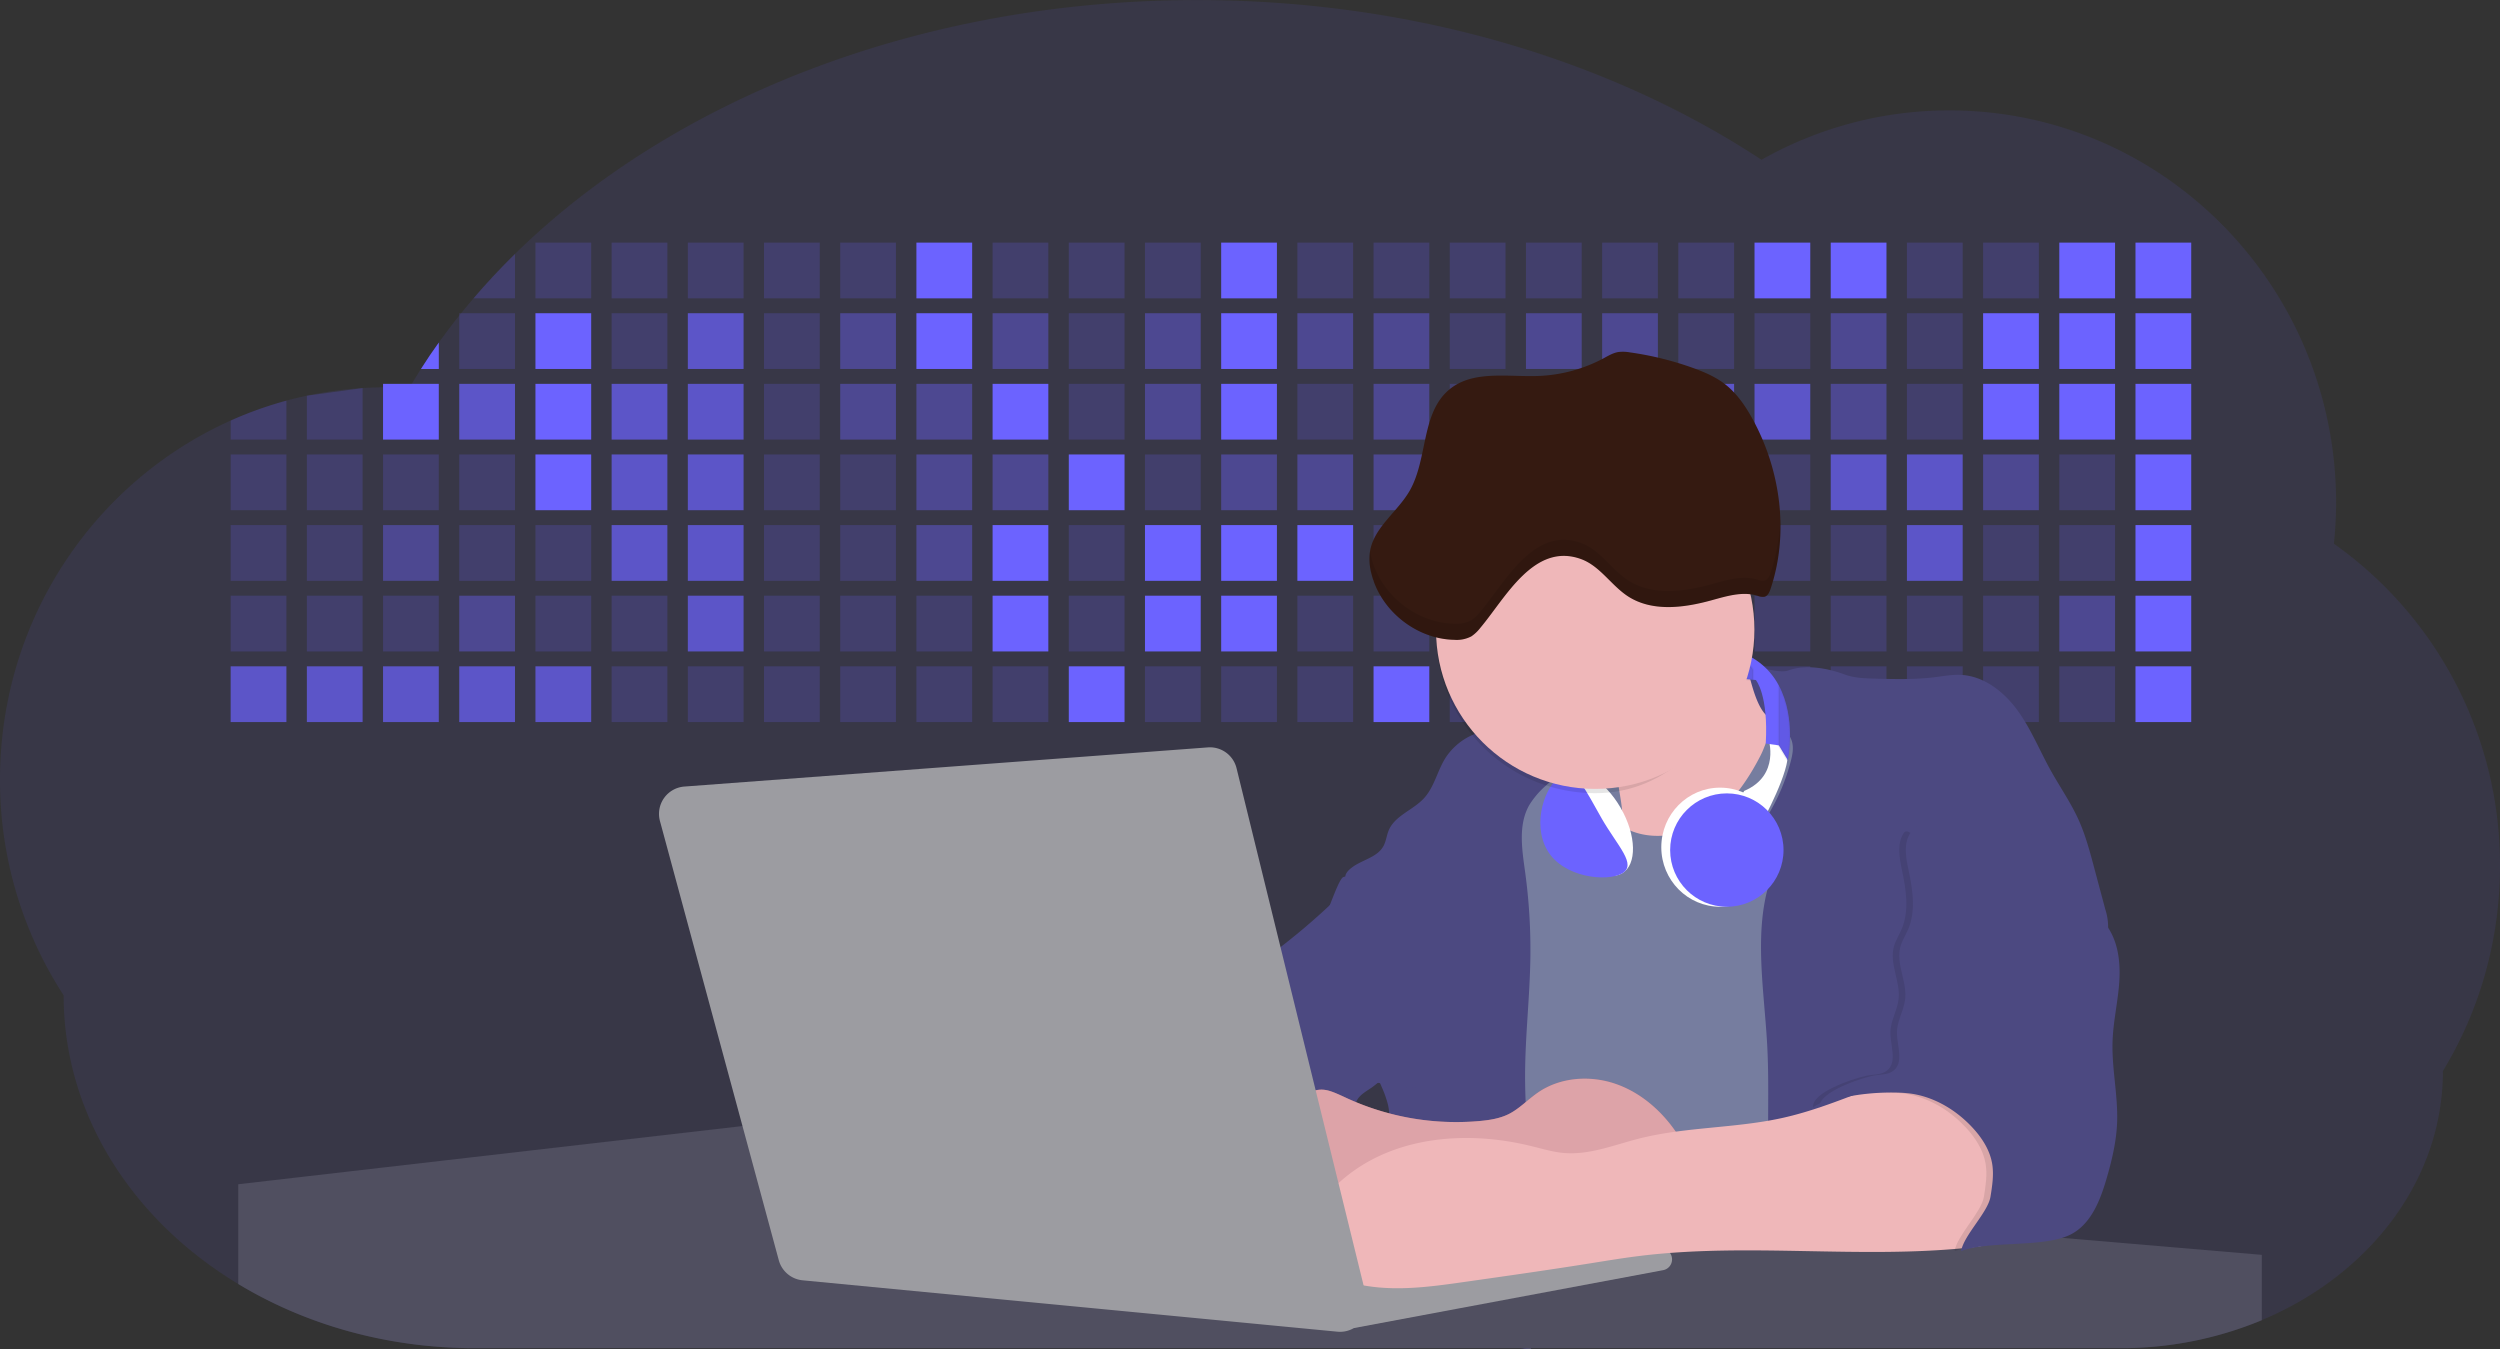 <?xml version="1.0" encoding="UTF-8" standalone="no"?>
<svg
   xmlns:dc="http://purl.org/dc/elements/1.1/"
   xmlns:cc="http://creativecommons.org/ns#"
   xmlns:rdf="http://www.w3.org/1999/02/22-rdf-syntax-ns#"
   xmlns:svg="http://www.w3.org/2000/svg"
   xmlns="http://www.w3.org/2000/svg"
   xmlns:sodipodi="http://sodipodi.sourceforge.net/DTD/sodipodi-0.dtd"
   xmlns:inkscape="http://www.inkscape.org/namespaces/inkscape"
   id="aa7bae02-e79e-4d6b-a496-aba15f39787c"
   data-name="Layer 1"
   width="1144"
   height="617.32"
   viewBox="0 0 1144 617.32"
   version="1.1"
   sodipodi:docname="developerActivity.svg"
   inkscape:version="0.92.4 (5da689c313, 2019-01-14)">
  <rect x="0" y="0" width="1144" height="617.32" fill="#333333" stroke="none"/>
  <defs
     id="defs419" />
  <sodipodi:namedview
     pagecolor="#ffffff"
     bordercolor="#666666"
     borderopacity="1"
     objecttolerance="10"
     gridtolerance="10"
     guidetolerance="10"
     inkscape:pageopacity="0"
     inkscape:pageshadow="2"
     inkscape:window-width="2400"
     inkscape:window-height="1261"
     id="namedview417"
     showgrid="false"
     inkscape:zoom="1.3951049"
     inkscape:cx="653.67653"
     inkscape:cy="272.05676"
     inkscape:window-x="0"
     inkscape:window-y="-9"
     inkscape:window-maximized="1"
     inkscape:current-layer="aa7bae02-e79e-4d6b-a496-aba15f39787c" />
  <title
     id="title2">developer activity</title>
  <path
     d="M1172,537.57a181.92,181.92,0,0,1-6.85,49.6,180.06,180.06,0,0,1-19.27,44.28c0,50.1-33.82,93.4-82.91,114a167.3,167.3,0,0,1-64.73,12.8H245.17c-40.25,0-77.55-10.86-108.14-29.36A185.76,185.76,0,0,1,112.2,711c-34-29.22-55.08-69.6-55.08-114.2A180.5,180.5,0,0,1,28,498.08c0-73.36,43.39-136.44,105.55-164.29a174.52,174.52,0,0,1,25.51-9.12q4.63-1.26,9.36-2.26a175.39,175.39,0,0,1,25.51-3.5q4.65-.29,9.35-.33H205c3.46,0,6.89.12,10.3.32l1.12-1.9q2.06-3.44,4.22-6.81,3.9-6.14,8.18-12.1,4.48-6.29,9.35-12.38l.83-1q2.76-3.44,5.64-6.8,9-10.49,19-20.35c72.11-70.68,185.08-116.18,312.08-116.18,98.82,0,189.15,27.55,258.34,73.07A174.18,174.18,0,0,1,920,191.86c97.74,0,177,80.37,177,179.51a184.9,184.9,0,0,1-1,18.78A180,180,0,0,1,1172,537.57Z"
     transform="translate(-28 -141.34)"
     fill="#6c63ff"
     opacity="0.1"
     id="path4" />
  <path
     d="M263.66,257.52v20.35h-19Q253.59,267.39,263.66,257.52Z"
     transform="translate(-28 -141.34)"
     fill="#6c63ff"
     opacity="0.2"
     id="path6" />
  <rect
     x="245.02"
     y="111.02"
     width="25.51"
     height="25.51"
     fill="#6c63ff"
     opacity="0.2"
     id="rect8" />
  <rect
     x="279.88"
     y="111.02"
     width="25.51"
     height="25.51"
     fill="#6c63ff"
     opacity="0.2"
     id="rect10" />
  <rect
     x="314.75"
     y="111.02"
     width="25.51"
     height="25.51"
     fill="#6c63ff"
     opacity="0.2"
     id="rect12" />
  <rect
     x="349.61"
     y="111.02"
     width="25.51"
     height="25.51"
     fill="#6c63ff"
     opacity="0.2"
     id="rect14" />
  <rect
     x="384.48"
     y="111.02"
     width="25.51"
     height="25.51"
     fill="#6c63ff"
     opacity="0.2"
     id="rect16" />
  <rect
     x="419.35"
     y="111.02"
     width="25.51"
     height="25.51"
     fill="#6c63ff"
     id="rect18" />
  <rect
     x="454.21"
     y="111.02"
     width="25.51"
     height="25.51"
     fill="#6c63ff"
     opacity="0.2"
     id="rect20" />
  <rect
     x="489.08"
     y="111.02"
     width="25.51"
     height="25.51"
     fill="#6c63ff"
     opacity="0.2"
     id="rect22" />
  <rect
     x="523.94"
     y="111.02"
     width="25.51"
     height="25.51"
     fill="#6c63ff"
     opacity="0.2"
     id="rect24" />
  <rect
     x="558.81"
     y="111.02"
     width="25.51"
     height="25.51"
     fill="#6c63ff"
     id="rect26" />
  <rect
     x="593.68"
     y="111.02"
     width="25.51"
     height="25.51"
     fill="#6c63ff"
     opacity="0.2"
     id="rect28" />
  <rect
     x="628.54"
     y="111.02"
     width="25.51"
     height="25.51"
     fill="#6c63ff"
     opacity="0.2"
     id="rect30" />
  <rect
     x="663.41"
     y="111.02"
     width="25.51"
     height="25.51"
     fill="#6c63ff"
     opacity="0.2"
     id="rect32" />
  <rect
     x="698.28"
     y="111.02"
     width="25.51"
     height="25.51"
     fill="#6c63ff"
     opacity="0.2"
     id="rect34" />
  <rect
     x="733.14"
     y="111.02"
     width="25.51"
     height="25.51"
     fill="#6c63ff"
     opacity="0.2"
     id="rect36" />
  <rect
     x="768.01"
     y="111.02"
     width="25.51"
     height="25.51"
     fill="#6c63ff"
     opacity="0.2"
     id="rect38" />
  <rect
     x="802.87"
     y="111.02"
     width="25.51"
     height="25.51"
     fill="#6c63ff"
     id="rect40" />
  <rect
     x="837.74"
     y="111.02"
     width="25.51"
     height="25.51"
     fill="#6c63ff"
     id="rect42" />
  <rect
     x="872.61"
     y="111.02"
     width="25.51"
     height="25.51"
     fill="#6c63ff"
     opacity="0.2"
     id="rect44" />
  <rect
     x="907.47"
     y="111.02"
     width="25.51"
     height="25.51"
     fill="#6c63ff"
     opacity="0.2"
     id="rect46" />
  <rect
     x="942.34"
     y="111.02"
     width="25.51"
     height="25.51"
     fill="#6c63ff"
     id="rect48" />
  <rect
     x="977.2"
     y="111.02"
     width="25.51"
     height="25.51"
     fill="#6c63ff"
     id="rect50" />
  <path
     d="M228.8,298.08v12.1h-8.18Q224.52,304,228.8,298.08Z"
     transform="translate(-28 -141.34)"
     fill="#6c63ff"
     id="path52" />
  <rect
     x="210.15"
     y="143.33"
     width="25.51"
     height="25.51"
     fill="#6c63ff"
     opacity="0.2"
     id="rect54" />
  <rect
     x="245.02"
     y="143.33"
     width="25.51"
     height="25.51"
     fill="#6c63ff"
     id="rect56" />
  <rect
     x="279.88"
     y="143.33"
     width="25.51"
     height="25.51"
     fill="#6c63ff"
     opacity="0.2"
     id="rect58" />
  <rect
     x="314.75"
     y="143.33"
     width="25.51"
     height="25.51"
     fill="#6c63ff"
     opacity="0.7"
     id="rect60" />
  <rect
     x="349.61"
     y="143.33"
     width="25.51"
     height="25.51"
     fill="#6c63ff"
     opacity="0.2"
     id="rect62" />
  <rect
     x="384.48"
     y="143.33"
     width="25.51"
     height="25.51"
     fill="#6c63ff"
     opacity="0.4"
     id="rect64" />
  <rect
     x="419.35"
     y="143.33"
     width="25.51"
     height="25.51"
     fill="#6c63ff"
     id="rect66" />
  <rect
     x="454.21"
     y="143.33"
     width="25.51"
     height="25.51"
     fill="#6c63ff"
     opacity="0.4"
     id="rect68" />
  <rect
     x="489.08"
     y="143.33"
     width="25.51"
     height="25.51"
     fill="#6c63ff"
     opacity="0.2"
     id="rect70" />
  <rect
     x="523.94"
     y="143.33"
     width="25.51"
     height="25.51"
     fill="#6c63ff"
     opacity="0.4"
     id="rect72" />
  <rect
     x="558.81"
     y="143.33"
     width="25.51"
     height="25.51"
     fill="#6c63ff"
     id="rect74" />
  <rect
     x="593.68"
     y="143.33"
     width="25.51"
     height="25.51"
     fill="#6c63ff"
     opacity="0.4"
     id="rect76" />
  <rect
     x="628.54"
     y="143.33"
     width="25.51"
     height="25.51"
     fill="#6c63ff"
     opacity="0.4"
     id="rect78" />
  <rect
     x="663.41"
     y="143.33"
     width="25.51"
     height="25.51"
     fill="#6c63ff"
     opacity="0.2"
     id="rect80" />
  <rect
     x="698.28"
     y="143.33"
     width="25.51"
     height="25.51"
     fill="#6c63ff"
     opacity="0.4"
     id="rect82" />
  <rect
     x="733.14"
     y="143.33"
     width="25.51"
     height="25.51"
     fill="#6c63ff"
     opacity="0.4"
     id="rect84" />
  <rect
     x="768.01"
     y="143.33"
     width="25.51"
     height="25.51"
     fill="#6c63ff"
     opacity="0.2"
     id="rect86" />
  <rect
     x="802.87"
     y="143.33"
     width="25.51"
     height="25.51"
     fill="#6c63ff"
     opacity="0.2"
     id="rect88" />
  <rect
     x="837.74"
     y="143.33"
     width="25.51"
     height="25.51"
     fill="#6c63ff"
     opacity="0.4"
     id="rect90" />
  <rect
     x="872.61"
     y="143.33"
     width="25.51"
     height="25.51"
     fill="#6c63ff"
     opacity="0.2"
     id="rect92" />
  <rect
     x="907.47"
     y="143.33"
     width="25.51"
     height="25.51"
     fill="#6c63ff"
     id="rect94" />
  <rect
     x="942.34"
     y="143.33"
     width="25.51"
     height="25.51"
     fill="#6c63ff"
     id="rect96" />
  <rect
     x="977.2"
     y="143.33"
     width="25.51"
     height="25.51"
     fill="#6c63ff"
     id="rect98" />
  <path
     d="M159.06,324.67V342.5H133.55v-8.71A174.52,174.52,0,0,1,159.06,324.67Z"
     transform="translate(-28 -141.34)"
     fill="#6c63ff"
     opacity="0.2"
     id="path100" />
  <polygon
     points="165.93 177.57 165.93 201.16 140.42 201.16 140.42 181.07 165.93 177.57"
     fill="#6c63ff"
     opacity="0.2"
     id="polygon102" />
  <rect
     x="175.28"
     y="175.65"
     width="25.51"
     height="25.51"
     fill="#6c63ff"
     id="rect104" />
  <rect
     x="210.15"
     y="175.65"
     width="25.51"
     height="25.51"
     fill="#6c63ff"
     opacity="0.7"
     id="rect106" />
  <rect
     x="245.02"
     y="175.65"
     width="25.51"
     height="25.51"
     fill="#6c63ff"
     id="rect108" />
  <rect
     x="279.88"
     y="175.65"
     width="25.51"
     height="25.51"
     fill="#6c63ff"
     opacity="0.7"
     id="rect110" />
  <rect
     x="314.75"
     y="175.65"
     width="25.51"
     height="25.51"
     fill="#6c63ff"
     opacity="0.7"
     id="rect112" />
  <rect
     x="349.61"
     y="175.65"
     width="25.51"
     height="25.51"
     fill="#6c63ff"
     opacity="0.2"
     id="rect114" />
  <rect
     x="384.48"
     y="175.65"
     width="25.51"
     height="25.51"
     fill="#6c63ff"
     opacity="0.4"
     id="rect116" />
  <rect
     x="419.35"
     y="175.65"
     width="25.51"
     height="25.51"
     fill="#6c63ff"
     opacity="0.4"
     id="rect118" />
  <rect
     x="454.21"
     y="175.65"
     width="25.51"
     height="25.51"
     fill="#6c63ff"
     id="rect120" />
  <rect
     x="489.08"
     y="175.65"
     width="25.51"
     height="25.51"
     fill="#6c63ff"
     opacity="0.2"
     id="rect122" />
  <rect
     x="523.94"
     y="175.65"
     width="25.51"
     height="25.51"
     fill="#6c63ff"
     opacity="0.4"
     id="rect124" />
  <rect
     x="558.81"
     y="175.65"
     width="25.51"
     height="25.51"
     fill="#6c63ff"
     id="rect126" />
  <rect
     x="593.68"
     y="175.65"
     width="25.51"
     height="25.51"
     fill="#6c63ff"
     opacity="0.2"
     id="rect128" />
  <rect
     x="628.54"
     y="175.65"
     width="25.51"
     height="25.51"
     fill="#6c63ff"
     opacity="0.4"
     id="rect130" />
  <rect
     x="663.41"
     y="175.65"
     width="25.51"
     height="25.51"
     fill="#6c63ff"
     opacity="0.2"
     id="rect132" />
  <rect
     x="698.28"
     y="175.65"
     width="25.51"
     height="25.51"
     fill="#6c63ff"
     id="rect134" />
  <rect
     x="733.14"
     y="175.65"
     width="25.51"
     height="25.51"
     fill="#6c63ff"
     opacity="0.2"
     id="rect136" />
  <rect
     x="768.01"
     y="175.65"
     width="25.51"
     height="25.51"
     fill="#6c63ff"
     opacity="0.7"
     id="rect138" />
  <rect
     x="802.87"
     y="175.65"
     width="25.51"
     height="25.51"
     fill="#6c63ff"
     opacity="0.7"
     id="rect140" />
  <rect
     x="837.74"
     y="175.65"
     width="25.51"
     height="25.51"
     fill="#6c63ff"
     opacity="0.4"
     id="rect142" />
  <rect
     x="872.61"
     y="175.65"
     width="25.51"
     height="25.51"
     fill="#6c63ff"
     opacity="0.2"
     id="rect144" />
  <rect
     x="907.47"
     y="175.65"
     width="25.51"
     height="25.51"
     fill="#6c63ff"
     id="rect146" />
  <rect
     x="942.34"
     y="175.65"
     width="25.51"
     height="25.51"
     fill="#6c63ff"
     id="rect148" />
  <rect
     x="977.2"
     y="175.65"
     width="25.51"
     height="25.51"
     fill="#6c63ff"
     id="rect150" />
  <rect
     x="105.55"
     y="207.96"
     width="25.51"
     height="25.51"
     fill="#6c63ff"
     opacity="0.2"
     id="rect152" />
  <rect
     x="140.42"
     y="207.96"
     width="25.51"
     height="25.51"
     fill="#6c63ff"
     opacity="0.2"
     id="rect154" />
  <rect
     x="175.28"
     y="207.96"
     width="25.51"
     height="25.51"
     fill="#6c63ff"
     opacity="0.2"
     id="rect156" />
  <rect
     x="210.15"
     y="207.96"
     width="25.51"
     height="25.51"
     fill="#6c63ff"
     opacity="0.2"
     id="rect158" />
  <rect
     x="245.02"
     y="207.96"
     width="25.51"
     height="25.51"
     fill="#6c63ff"
     id="rect160" />
  <rect
     x="279.88"
     y="207.96"
     width="25.51"
     height="25.51"
     fill="#6c63ff"
     opacity="0.7"
     id="rect162" />
  <rect
     x="314.75"
     y="207.96"
     width="25.51"
     height="25.51"
     fill="#6c63ff"
     opacity="0.7"
     id="rect164" />
  <rect
     x="349.61"
     y="207.96"
     width="25.51"
     height="25.51"
     fill="#6c63ff"
     opacity="0.2"
     id="rect166" />
  <rect
     x="384.48"
     y="207.96"
     width="25.51"
     height="25.51"
     fill="#6c63ff"
     opacity="0.2"
     id="rect168" />
  <rect
     x="419.35"
     y="207.96"
     width="25.51"
     height="25.51"
     fill="#6c63ff"
     opacity="0.4"
     id="rect170" />
  <rect
     x="454.21"
     y="207.96"
     width="25.51"
     height="25.51"
     fill="#6c63ff"
     opacity="0.4"
     id="rect172" />
  <rect
     x="489.08"
     y="207.96"
     width="25.51"
     height="25.51"
     fill="#6c63ff"
     id="rect174" />
  <rect
     x="523.94"
     y="207.96"
     width="25.51"
     height="25.51"
     fill="#6c63ff"
     opacity="0.2"
     id="rect176" />
  <rect
     x="558.81"
     y="207.96"
     width="25.51"
     height="25.51"
     fill="#6c63ff"
     opacity="0.4"
     id="rect178" />
  <rect
     x="593.68"
     y="207.96"
     width="25.51"
     height="25.51"
     fill="#6c63ff"
     opacity="0.4"
     id="rect180" />
  <rect
     x="628.54"
     y="207.96"
     width="25.51"
     height="25.51"
     fill="#6c63ff"
     opacity="0.4"
     id="rect182" />
  <rect
     x="663.41"
     y="207.96"
     width="25.51"
     height="25.51"
     fill="#6c63ff"
     opacity="0.4"
     id="rect184" />
  <rect
     x="698.28"
     y="207.96"
     width="25.51"
     height="25.51"
     fill="#6c63ff"
     opacity="0.2"
     id="rect186" />
  <rect
     x="733.14"
     y="207.96"
     width="25.51"
     height="25.51"
     fill="#6c63ff"
     opacity="0.2"
     id="rect188" />
  <rect
     x="768.01"
     y="207.96"
     width="25.51"
     height="25.51"
     fill="#6c63ff"
     opacity="0.2"
     id="rect190" />
  <rect
     x="802.87"
     y="207.96"
     width="25.51"
     height="25.51"
     fill="#6c63ff"
     opacity="0.2"
     id="rect192" />
  <rect
     x="837.74"
     y="207.96"
     width="25.51"
     height="25.51"
     fill="#6c63ff"
     opacity="0.7"
     id="rect194" />
  <rect
     x="872.61"
     y="207.96"
     width="25.51"
     height="25.51"
     fill="#6c63ff"
     opacity="0.7"
     id="rect196" />
  <rect
     x="907.47"
     y="207.96"
     width="25.51"
     height="25.51"
     fill="#6c63ff"
     opacity="0.4"
     id="rect198" />
  <rect
     x="942.34"
     y="207.96"
     width="25.51"
     height="25.51"
     fill="#6c63ff"
     opacity="0.2"
     id="rect200" />
  <rect
     x="977.2"
     y="207.96"
     width="25.51"
     height="25.51"
     fill="#6c63ff"
     id="rect202" />
  <rect
     x="105.55"
     y="240.28"
     width="25.51"
     height="25.51"
     fill="#6c63ff"
     opacity="0.2"
     id="rect204" />
  <rect
     x="140.42"
     y="240.28"
     width="25.51"
     height="25.51"
     fill="#6c63ff"
     opacity="0.2"
     id="rect206" />
  <rect
     x="175.28"
     y="240.28"
     width="25.51"
     height="25.51"
     fill="#6c63ff"
     opacity="0.4"
     id="rect208" />
  <rect
     x="210.15"
     y="240.28"
     width="25.51"
     height="25.51"
     fill="#6c63ff"
     opacity="0.2"
     id="rect210" />
  <rect
     x="245.02"
     y="240.28"
     width="25.51"
     height="25.51"
     fill="#6c63ff"
     opacity="0.2"
     id="rect212" />
  <rect
     x="279.88"
     y="240.28"
     width="25.51"
     height="25.51"
     fill="#6c63ff"
     opacity="0.7"
     id="rect214" />
  <rect
     x="314.75"
     y="240.28"
     width="25.51"
     height="25.51"
     fill="#6c63ff"
     opacity="0.7"
     id="rect216" />
  <rect
     x="349.61"
     y="240.28"
     width="25.51"
     height="25.51"
     fill="#6c63ff"
     opacity="0.2"
     id="rect218" />
  <rect
     x="384.48"
     y="240.28"
     width="25.51"
     height="25.51"
     fill="#6c63ff"
     opacity="0.2"
     id="rect220" />
  <rect
     x="419.35"
     y="240.28"
     width="25.51"
     height="25.51"
     fill="#6c63ff"
     opacity="0.4"
     id="rect222" />
  <rect
     x="454.21"
     y="240.28"
     width="25.51"
     height="25.51"
     fill="#6c63ff"
     id="rect224" />
  <rect
     x="489.08"
     y="240.28"
     width="25.51"
     height="25.51"
     fill="#6c63ff"
     opacity="0.2"
     id="rect226" />
  <rect
     x="523.94"
     y="240.28"
     width="25.51"
     height="25.51"
     fill="#6c63ff"
     id="rect228" />
  <rect
     x="558.81"
     y="240.28"
     width="25.51"
     height="25.51"
     fill="#6c63ff"
     id="rect230" />
  <rect
     x="593.68"
     y="240.28"
     width="25.51"
     height="25.51"
     fill="#6c63ff"
     id="rect232" />
  <rect
     x="628.54"
     y="240.28"
     width="25.51"
     height="25.51"
     fill="#6c63ff"
     opacity="0.2"
     id="rect234" />
  <rect
     x="663.41"
     y="240.28"
     width="25.51"
     height="25.51"
     fill="#6c63ff"
     id="rect236" />
  <rect
     x="698.28"
     y="240.28"
     width="25.51"
     height="25.51"
     fill="#6c63ff"
     opacity="0.2"
     id="rect238" />
  <rect
     x="733.14"
     y="240.28"
     width="25.51"
     height="25.51"
     fill="#6c63ff"
     opacity="0.2"
     id="rect240" />
  <rect
     x="768.01"
     y="240.28"
     width="25.51"
     height="25.51"
     fill="#6c63ff"
     opacity="0.2"
     id="rect242" />
  <rect
     x="802.87"
     y="240.28"
     width="25.51"
     height="25.51"
     fill="#6c63ff"
     opacity="0.2"
     id="rect244" />
  <rect
     x="837.74"
     y="240.28"
     width="25.51"
     height="25.51"
     fill="#6c63ff"
     opacity="0.2"
     id="rect246" />
  <rect
     x="872.61"
     y="240.28"
     width="25.51"
     height="25.51"
     fill="#6c63ff"
     opacity="0.7"
     id="rect248" />
  <rect
     x="907.47"
     y="240.28"
     width="25.51"
     height="25.51"
     fill="#6c63ff"
     opacity="0.2"
     id="rect250" />
  <rect
     x="942.34"
     y="240.28"
     width="25.51"
     height="25.51"
     fill="#6c63ff"
     opacity="0.2"
     id="rect252" />
  <rect
     x="977.2"
     y="240.28"
     width="25.51"
     height="25.51"
     fill="#6c63ff"
     id="rect254" />
  <rect
     x="105.55"
     y="272.59"
     width="25.51"
     height="25.51"
     fill="#6c63ff"
     opacity="0.2"
     id="rect256" />
  <rect
     x="140.42"
     y="272.59"
     width="25.51"
     height="25.51"
     fill="#6c63ff"
     opacity="0.2"
     id="rect258" />
  <rect
     x="175.28"
     y="272.59"
     width="25.51"
     height="25.51"
     fill="#6c63ff"
     opacity="0.2"
     id="rect260" />
  <rect
     x="210.15"
     y="272.59"
     width="25.51"
     height="25.51"
     fill="#6c63ff"
     opacity="0.4"
     id="rect262" />
  <rect
     x="245.02"
     y="272.59"
     width="25.51"
     height="25.51"
     fill="#6c63ff"
     opacity="0.2"
     id="rect264" />
  <rect
     x="279.88"
     y="272.59"
     width="25.51"
     height="25.51"
     fill="#6c63ff"
     opacity="0.2"
     id="rect266" />
  <rect
     x="314.75"
     y="272.59"
     width="25.51"
     height="25.51"
     fill="#6c63ff"
     opacity="0.7"
     id="rect268" />
  <rect
     x="349.61"
     y="272.59"
     width="25.51"
     height="25.51"
     fill="#6c63ff"
     opacity="0.2"
     id="rect270" />
  <rect
     x="384.48"
     y="272.59"
     width="25.51"
     height="25.51"
     fill="#6c63ff"
     opacity="0.2"
     id="rect272" />
  <rect
     x="419.35"
     y="272.59"
     width="25.51"
     height="25.51"
     fill="#6c63ff"
     opacity="0.2"
     id="rect274" />
  <rect
     x="454.21"
     y="272.59"
     width="25.51"
     height="25.51"
     fill="#6c63ff"
     id="rect276" />
  <rect
     x="489.08"
     y="272.59"
     width="25.51"
     height="25.51"
     fill="#6c63ff"
     opacity="0.2"
     id="rect278" />
  <rect
     x="523.94"
     y="272.59"
     width="25.51"
     height="25.51"
     fill="#6c63ff"
     id="rect280" />
  <rect
     x="558.81"
     y="272.59"
     width="25.51"
     height="25.51"
     fill="#6c63ff"
     id="rect282" />
  <rect
     x="593.68"
     y="272.59"
     width="25.51"
     height="25.51"
     fill="#6c63ff"
     opacity="0.2"
     id="rect284" />
  <rect
     x="628.54"
     y="272.59"
     width="25.51"
     height="25.51"
     fill="#6c63ff"
     opacity="0.2"
     id="rect286" />
  <rect
     x="663.41"
     y="272.59"
     width="25.51"
     height="25.51"
     fill="#6c63ff"
     opacity="0.2"
     id="rect288" />
  <rect
     x="698.28"
     y="272.59"
     width="25.51"
     height="25.51"
     fill="#6c63ff"
     opacity="0.2"
     id="rect290" />
  <rect
     x="733.14"
     y="272.59"
     width="25.51"
     height="25.51"
     fill="#6c63ff"
     opacity="0.2"
     id="rect292" />
  <rect
     x="768.01"
     y="272.59"
     width="25.51"
     height="25.51"
     fill="#6c63ff"
     opacity="0.2"
     id="rect294" />
  <rect
     x="802.87"
     y="272.59"
     width="25.51"
     height="25.51"
     fill="#6c63ff"
     opacity="0.2"
     id="rect296" />
  <rect
     x="837.74"
     y="272.59"
     width="25.51"
     height="25.51"
     fill="#6c63ff"
     opacity="0.2"
     id="rect298" />
  <rect
     x="872.61"
     y="272.59"
     width="25.51"
     height="25.51"
     fill="#6c63ff"
     opacity="0.2"
     id="rect300" />
  <rect
     x="907.47"
     y="272.59"
     width="25.51"
     height="25.51"
     fill="#6c63ff"
     opacity="0.2"
     id="rect302" />
  <rect
     x="942.34"
     y="272.59"
     width="25.51"
     height="25.51"
     fill="#6c63ff"
     opacity="0.4"
     id="rect304" />
  <rect
     x="977.2"
     y="272.59"
     width="25.51"
     height="25.51"
     fill="#6c63ff"
     id="rect306" />
  <rect
     x="105.55"
     y="304.91"
     width="25.51"
     height="25.51"
     fill="#6c63ff"
     opacity="0.7"
     id="rect308" />
  <rect
     x="140.42"
     y="304.91"
     width="25.51"
     height="25.51"
     fill="#6c63ff"
     opacity="0.7"
     id="rect310" />
  <rect
     x="175.28"
     y="304.91"
     width="25.51"
     height="25.51"
     fill="#6c63ff"
     opacity="0.7"
     id="rect312" />
  <rect
     x="210.15"
     y="304.91"
     width="25.51"
     height="25.51"
     fill="#6c63ff"
     opacity="0.7"
     id="rect314" />
  <rect
     x="245.02"
     y="304.91"
     width="25.51"
     height="25.51"
     fill="#6c63ff"
     opacity="0.7"
     id="rect316" />
  <rect
     x="279.88"
     y="304.91"
     width="25.51"
     height="25.51"
     fill="#6c63ff"
     opacity="0.2"
     id="rect318" />
  <rect
     x="314.75"
     y="304.91"
     width="25.51"
     height="25.51"
     fill="#6c63ff"
     opacity="0.2"
     id="rect320" />
  <rect
     x="349.61"
     y="304.91"
     width="25.51"
     height="25.51"
     fill="#6c63ff"
     opacity="0.2"
     id="rect322" />
  <rect
     x="384.48"
     y="304.91"
     width="25.51"
     height="25.51"
     fill="#6c63ff"
     opacity="0.2"
     id="rect324" />
  <rect
     x="419.35"
     y="304.91"
     width="25.51"
     height="25.51"
     fill="#6c63ff"
     opacity="0.2"
     id="rect326" />
  <rect
     x="454.21"
     y="304.91"
     width="25.51"
     height="25.51"
     fill="#6c63ff"
     opacity="0.2"
     id="rect328" />
  <rect
     x="489.08"
     y="304.91"
     width="25.51"
     height="25.51"
     fill="#6c63ff"
     id="rect330" />
  <rect
     x="523.94"
     y="304.91"
     width="25.51"
     height="25.51"
     fill="#6c63ff"
     opacity="0.2"
     id="rect332" />
  <rect
     x="558.81"
     y="304.91"
     width="25.51"
     height="25.51"
     fill="#6c63ff"
     opacity="0.2"
     id="rect334" />
  <rect
     x="593.68"
     y="304.91"
     width="25.51"
     height="25.51"
     fill="#6c63ff"
     opacity="0.2"
     id="rect336" />
  <rect
     x="628.54"
     y="304.91"
     width="25.51"
     height="25.51"
     fill="#6c63ff"
     id="rect338" />
  <rect
     x="663.41"
     y="304.91"
     width="25.51"
     height="25.51"
     fill="#6c63ff"
     opacity="0.2"
     id="rect340" />
  <rect
     x="698.28"
     y="304.91"
     width="25.51"
     height="25.51"
     fill="#6c63ff"
     opacity="0.2"
     id="rect342" />
  <rect
     x="733.14"
     y="304.91"
     width="25.51"
     height="25.51"
     fill="#6c63ff"
     opacity="0.2"
     id="rect344" />
  <rect
     x="768.01"
     y="304.91"
     width="25.51"
     height="25.51"
     fill="#6c63ff"
     opacity="0.2"
     id="rect346" />
  <rect
     x="802.87"
     y="304.91"
     width="25.51"
     height="25.51"
     fill="#6c63ff"
     opacity="0.2"
     id="rect348" />
  <rect
     x="837.74"
     y="304.91"
     width="25.51"
     height="25.51"
     fill="#6c63ff"
     opacity="0.2"
     id="rect350" />
  <rect
     x="872.61"
     y="304.91"
     width="25.51"
     height="25.51"
     fill="#6c63ff"
     opacity="0.2"
     id="rect352" />
  <rect
     x="907.47"
     y="304.91"
     width="25.51"
     height="25.51"
     fill="#6c63ff"
     opacity="0.2"
     id="rect354" />
  <rect
     x="942.34"
     y="304.91"
     width="25.51"
     height="25.51"
     fill="#6c63ff"
     opacity="0.2"
     id="rect356" />
  <rect
     x="977.2"
     y="304.91"
     width="25.51"
     height="25.51"
     fill="#6c63ff"
     id="rect358" />
  <circle
     cx="734.52"
     cy="363.89"
     r="34.87"
     fill="#767d9f"
     id="circle360" />
  <path
     d="M760.71,460.87q5.22,22.78,8.86,45.9c.73,4.58,1.38,9.41-.28,13.74-1.39,3.61-4.22,6.43-6.44,9.59s-3.9,7.21-2.55,10.83,5.29,5.6,9.05,6.62c10.76,2.9,22.23.79,32.94-2.35a53.29,53.29,0,0,0,13.81-5.72c4.54-2.88,8.26-6.88,11.68-11,15.61-18.93,25.83-41.65,35.45-64.23a39.12,39.12,0,0,1-33.11-13.34c-3.94-4.63-6.83-11.08-4.61-16.74-6.51,3.57-14.24,3.81-21.25,6.25a75.49,75.49,0,0,0-12.5,6.15q-7.18,4.15-14.28,8.46C772.07,458.29,767,461.19,760.71,460.87Z"
     transform="translate(-28 -141.34)"
     fill="#ae6e79"
     id="path362"
     style="fill:#efb7b9;fill-opacity:1" />
  <path
     d="M833.64,487.05c-6.11,11.89-14.06,23.32-25.41,30.4s-26.63,9-38,2c-5.6-3.42-9.84-8.62-14.73-13s-11-8.13-17.57-7.56c-7.24.63-12.91,6.28-17.76,11.69-7.36,8.22-14.47,16.79-19.68,26.52-10,18.7-12.37,40.56-11.93,61.76s3.51,42.29,3.58,63.49c.1,26.08-4.32,51.95-8.79,77.64,41.1-5.06,82.25,6,123.44,10.19,26.36,2.71,52.92,2.65,79.42,2.58,4.66,0,9.62-.12,13.5-2.7a18.2,18.2,0,0,0,5.59-6.64c3.66-6.75,5.13-14.45,6.15-22.06,2.59-19.22,2.67-38.68,2.74-58.08.18-47,.35-94.17-5.62-140.8-1.47-11.47-3.35-23-7.75-33.73s-11.58-20.6-21.62-26.35c-6.45-3.7-21.4-10.14-29-6.41C841.67,460.15,837.73,479.09,833.64,487.05Z"
     transform="translate(-28 -141.34)"
     fill="#767d9f"
     id="path364" />
  <path
     d="M836.68,619.77c-1.55-29-7.86-59.95,5.57-85.69,3.3-6.32-8.54-14.21-4.88-20.33a92.08,92.08,0,0,0,10.06-23.93c.76-2.89,1.37-5.95.65-8.85-1.33-5.29-6.56-8.44-11-11.66-4.9-3.56-7.42-14.41-9-20.28s12.57,1.2,18.26-.89c7.9-2.89,17.94-1.07,25.82,1.86,4.4,1.62,9.18,1.76,13.87,1.88,9.11.24,18.25.47,27.29-.65,4.06-.51,8.13-1.28,12.21-1.05,10.41.59,19.46,7.71,25.62,16.13s10.08,18.23,15.13,27.35c4.21,7.6,9.23,14.78,12.82,22.69,3.18,7,5.19,14.52,7.18,22l5.13,19.19a25.58,25.58,0,0,1,1.26,8.51c-.26,3.07-1.62,5.93-3,8.66A164.12,164.12,0,0,1,971,603.2c-10.79,13.23-23.89,25.16-30.3,41-2.5,6.17-3.89,12.73-5.16,19.27a707.94,707.94,0,0,0-10.9,79.15,174.2,174.2,0,0,0-36.52-12.21,177.61,177.61,0,0,0-19-3c-5.59-.58-12.8.52-18.12-1-8.9-2.53-9.88-17.58-11.23-25.46-2.16-12.55-2.59-25.32-2.67-38C837,648.53,837.45,634.14,836.68,619.77Z"
     transform="translate(-28 -141.34)"
     fill="#4c4981"
     id="path366" />
  <path
     d="M641.23,565.54c4.21,24,8.85,48.07,18,70.62-.23.22-.46.42-.69.62-.81.69-1.65,1.34-2.53,2-2.05,1.44-4.3,2.66-6,4.54a8,8,0,0,0-1.5,2.45,5.48,5.48,0,0,0,0,4.47c-4.77,2.11-10.31,1.46-15.66,1.26-4.61-.17-9.08,0-12.78,2.53-5.14,3.54-6.69,10.34-7.52,16.52q-.46,3.38-.79,6.77-.32,3.15-.52,6.32a188.61,188.61,0,0,0-.19,21q.08,1.92.21,3.84c-16.34-.39-31.23-8.91-45.32-17.19-3.22-1.89-6.54-3.88-8.63-7A15.8,15.8,0,0,1,555,674c0-.51.09-1,.16-1.52a41.58,41.58,0,0,1,2.29-8.68,107.2,107.2,0,0,1,19.19-32.65c3.58-4.18,7.61-8.27,9.28-13.52.73-2.29,1-4.72,1.74-7,3.32-9.88,15.3-14.55,19.4-24.14,1-2.29,1.46-4.8,2.7-7a17.63,17.63,0,0,1,4.25-4.75c.73-.61,1.49-1.2,2.24-1.79q10.54-8.26,20.31-17.45,1.82-1.71,3.6-3.46A59.48,59.48,0,0,0,641.23,565.54Z"
     transform="translate(-28 -141.34)"
     fill="#4c4981"
     id="path368" />
  <path
     d="M742,494.56c-1.44,1.52-3,2.95-4.53,4.37l-.41.37-1.62,1.5a39,39,0,0,0-7.55,8.79l-.17.28c-5.1,9.13-3.21,20.37-1.79,30.74a261.55,261.55,0,0,1,2.37,39c-.26,18-2.38,35.88-2.42,53.86,0,4.08.09,8.15.27,12.23.29,6.63.79,13.25,1.39,19.87.65,7.26,1.43,14.51,2.16,21.76.58,5.61,1.13,11.21,1.59,16.81.23,2.9.45,5.79.63,8.69.21,3.4.38,6.81.48,10.21h0c.07,2.16.11,4.31.11,6.47,0,1.23,0,2.45,0,3.67q0,3.51-.19,7-.2,4.49-.61,9c-.31,3.27-.86,6.84-3.16,9.14-.14.14-.29.27-.44.4l-3.24-.4a332.72,332.72,0,0,0-67.3-1.2c.49-3.38.94-6.75,1.38-10.14.2-1.6.4-3.21.59-4.82q.33-2.76.63-5.52c.23-2,.44-4,.64-6q.78-7.73,1.37-15.47.87-11.29,1.32-22.62.22-5.41.34-10.83.17-6.72.16-13.45,0-6.54-.11-13.1c0-1.44-.06-2.88-.18-4.31a27.35,27.35,0,0,0-.53-3.83,49.87,49.87,0,0,0-3-8.48c-.22-.52-.43-1-.64-1.55-.12-.27-.23-.55-.34-.82,5.76-5.13,9.86-12,13.8-18.76,6.39-10.89,12.93-22.26,14-34.84s-5.18-26.71-17.2-30.55c-3.27-1-6.73-1.28-10.1-1.87-3.18-.56-9.81-1.83-13.49-4.11q-3,3.08-6,6.05a22.15,22.15,0,0,1,2.17-8.71l1.42.07a2.71,2.71,0,0,1-.16-1c0-1.07.74-2.28,2.32-3.62,4.71-4,12.12-4.89,15.09-10.3,1.24-2.25,1.45-4.93,2.45-7.29,2.87-6.73,11.11-9.21,16.07-14.59s6.2-13,10.21-19a28.62,28.62,0,0,1,12-10c.4-.19.81-.38,1.22-.55,8.3-3.55,18.16-4.36,26.76-4.34,3.34,0,12,.1,16.24,1.79a5.32,5.32,0,0,1,1.85,1.13C752.37,480.61,745.34,491,742,494.56Z"
     transform="translate(-28 -141.34)"
     fill="#4c4981"
     id="path370" />
  <path
     d="M642.72,542.69a60.88,60.88,0,0,1,46.74,4.87c7.2,4,13.66,9.58,17.62,16.78,5.95,10.8,5.69,23.82,5.27,36.15-.21,6.17-.48,12.56-3.2,18.1C706,625,700.06,629.4,694,633a42.24,42.24,0,0,1-12.32,5.33c-6.72,1.46-13.7.22-20.47-1-7.36-1.36-15.26-3-20.37-8.48-3-3.18-4.64-7.31-6.26-11.35q-3.49-8.75-7-17.48c-4.05-10.11-5.42-18.52-.07-28.37,2.43-4.49,5.4-8.69,7.8-13.21C636.51,556.14,640.81,543.28,642.72,542.69Z"
     transform="translate(-28 -141.34)"
     fill="#4c4981"
     id="path372" />
  <path
     d="M1063,715.56v29.9a167.3,167.3,0,0,1-64.73,12.8H728.58c-.14.14-.29.27-.44.4l-3.24-.4H245.17c-40.25,0-77.55-10.86-108.14-29.36V683.25l230.72-26.63.18,0L502.29,668l34.77,3,18.06,1.53,37.38,3.17,19.23,1.63,28,2.38,3.94.33,20.18,1.71L691.23,684l38.5,3.26,64.18,5.45,45.15,3.83,74.14,6.29,14.1,1.19,1.52.13,1.32.11,18.62,1.58,20.44,1.74,2.37.2Z"
     transform="translate(-28 -141.34)"
     fill="#504f60"
     id="path374" />
  <polygon
     points="764 573.12 474.86 523.77 463.65 580.46 596.19 596.33 637 601.44 749.26 579.33 764 573.12"
     fill="#9c9ca1"
     id="polygon376" />
  <path
     d="M642.33,739.94l144.86-27.23a5,5,0,0,1,5.94,4.93h0a5,5,0,0,1-4.09,4.93L647.57,749.06Z"
     transform="translate(-28 -141.34)"
     fill="#9c9ca1"
     id="path378" />
  <path
     d="M705.17,654.31c4.51-.42,9.08-1.13,13.14-3.13,5-2.49,8.89-6.78,13.52-9.94,10.18-7,23.8-7.94,35.47-3.92s21.41,12.63,28.23,22.91c4.53,6.85,7.93,15.59,4.73,23.15a30.51,30.51,0,0,1-4.12,6.44l-8.34,10.9a29,29,0,0,1-5.66,6.09c-3.12,2.27-7,3.2-10.82,3.76-10.15,1.48-20.48.64-30.71,1.32-17.57,1.17-34.73,6.83-52.34,6.64-10.12-.11-20.11-2.15-30-4.19l-43.77-9c-7.62-1.56-16.23-3.84-19.82-10.75-1.61-3.11-1.91-6.71-2.1-10.21-.52-9.64,0-20.36,6.68-27.31,6.28-6.52,16.21-8.58,23.71-13.4,9.18-5.91,12.21-4,21.89.44A120,120,0,0,0,705.17,654.31Z"
     transform="translate(-28 -141.34)"
     fill="#ae6e79"
     id="path380" />
  <path
     d="M705.17,654.31c4.51-.42,9.08-1.13,13.14-3.13,5-2.49,8.89-6.78,13.52-9.94,10.18-7,23.8-7.94,35.47-3.92s21.41,12.63,28.23,22.91c4.53,6.85,7.93,15.59,4.73,23.15a30.51,30.51,0,0,1-4.12,6.44l-8.34,10.9a29,29,0,0,1-5.66,6.09c-3.12,2.27-7,3.2-10.82,3.76-10.15,1.48-20.48.64-30.71,1.32-17.57,1.17-34.73,6.83-52.34,6.64-10.12-.11-20.11-2.15-30-4.19l-43.77-9c-7.62-1.56-16.23-3.84-19.82-10.75-1.61-3.11-1.91-6.71-2.1-10.21-.52-9.64,0-20.36,6.68-27.31,6.28-6.52,16.21-8.58,23.71-13.4,9.18-5.91,12.21-4,21.89.44A120,120,0,0,0,705.17,654.31Z"
     transform="translate(-28 -141.34)"
     opacity="0.05"
     id="path382"
     style="fill:#efb7b9;fill-opacity:1;opacity:0.728" />
  <path
     d="M880.94,640.6c-12.28,4.75-24.63,9.52-37.49,12.35-21.56,4.75-44.12,4-65.51,9.43-11.3,2.88-22.53,7.52-34.14,6.58-5.19-.42-10.2-2-15.25-3.2-28.37-7-60.62-4.73-83.66,13.27-7.88,6.15-14.33,13.82-20.18,22a14.7,14.7,0,0,0,5.91,21.88A86.62,86.62,0,0,0,659,730.48c13.13,1.16,26.32-.7,39.38-2.56,19.38-2.75,38.77-5.51,58.1-8.6,6.94-1.11,13.88-2.26,20.86-3.14,50.23-6.35,101.37,1.37,151.73-3.93,5.09-.54,10.27-1.24,14.9-3.41,11.72-5.5,17.52-20,15.1-32.74s-11.76-23.33-23-29.83c-9.42-5.47-19.58-7.68-30.07-10C896.26,634,890.32,637,880.94,640.6Z"
     transform="translate(-28 -141.34)"
     fill="#ae6e79"
     id="path384"
     style="fill:#efb7b9;fill-opacity:1" />
  <path
     d="M988.67,564.44c5.54,7.26,6.72,17,6.12,26.09s-2.76,18.08-3.08,27.21c-.44,12.52,2.58,25,2.07,37.48-.36,8.73-2.43,17.29-4.88,25.67-2.89,9.89-7.07,20.52-16.2,25.27-12.12,6.31-37.54,2.76-50.29,7.7,1.16-7.23,12.28-17.7,13.44-24.93.8-5,1.61-10.14.75-15.15-1.1-6.39-4.85-12.06-9.3-16.78-7.08-7.51-16.32-13.16-26.47-15s-35-.33-43.12,6.08c-1-6.62,17.6-13,24.14-14.43,3.26-.73,7-.32,9.61-2.39,5-3.92,1.37-11.73,1.61-18,.19-5,3.11-9.58,3.7-14.58,1-8-4.22-16.15-2.17-24,.76-2.9,2.45-5.45,3.62-8.21,3.56-8.45,2-18.09.1-27.07-1.18-5.64-2.33-12,.81-16.81,2.91-4.49,11.17,11.5,16.46,10.76,17.47-2.45,33.28-15.4,47.39-4.8,7.19,5.4,8.13,11,11,18.71C976.77,554.6,984,558.36,988.67,564.44Z"
     transform="translate(-28 -141.34)"
     opacity="0.1"
     id="path386" />
  <path
     d="M991.67,564.44c5.54,7.26,6.72,17,6.12,26.09s-2.76,18.08-3.08,27.21c-.44,12.52,2.58,25,2.07,37.48-.36,8.73-2.43,17.29-4.88,25.67-2.89,9.89-7.07,20.52-16.2,25.27-12.12,6.31-37.54,2.76-50.29,7.7,1.16-7.23,12.28-17.7,13.44-24.93.8-5,1.61-10.14.75-15.15-1.1-6.39-4.85-12.06-9.3-16.78-7.08-7.51-16.32-13.16-26.47-15s-35-.33-43.12,6.08c-1-6.62,17.6-13,24.14-14.43,3.26-.73,7-.32,9.61-2.39,5-3.92,1.37-11.73,1.61-18,.19-5,3.11-9.58,3.7-14.58,1-8-4.22-16.15-2.17-24,.76-2.9,2.45-5.45,3.62-8.21,3.56-8.45,2-18.09.1-27.07-1.18-5.64-2.33-12,.81-16.81,2.91-4.49,8.6-6.19,13.89-6.94a68.42,68.42,0,0,1,50,12.9c7.19,5.4,8.13,11,11,18.71C979.77,554.6,987,558.36,991.67,564.44Z"
     transform="translate(-28 -141.34)"
     fill="#4c4981"
     id="path388" />
  <path
     d="M330,517.06,384.37,718a12.55,12.55,0,0,0,10.91,9.21L640,750.72a12.54,12.54,0,0,0,13.38-15.48L593.84,492.86a12.54,12.54,0,0,0-13.12-9.51L341.13,501.27A12.54,12.54,0,0,0,330,517.06Z"
     transform="translate(-28 -141.34)"
     fill="#9c9ca1"
     id="path390" />
  <ellipse
     cx="787.11"
     cy="387.68"
     rx="26.9"
     ry="27.25"
     fill="#fff"
     id="ellipse392" />
  <path
     d="M837.2,479.31s5.67,16.86-11.06,23.95L824,507l10.48,10.34S847.4,493.77,846,485.4C846,485.4,844,476.9,837.2,479.31Z"
     transform="translate(-28 -141.34)"
     fill="#fff"
     id="path394" />
  <circle
     cx="790.2"
     cy="388.99"
     r="25.94"
     fill="#6c63ff"
     id="circle396" />
  <path
     d="M846.13,489.23l-4.12-6.8-6-.85c1.28-22.39-4.53-29.06-4.53-29.06l-1.35-.13-5.88-.57-11.06-11.48v-3.26c15.54,1.85,24.13,9.23,28.77,17.88C850.16,470.14,846.13,489.23,846.13,489.23Z"
     transform="translate(-28 -141.34)"
     fill="#6c63ff"
     id="path398" />
  <path
     d="M830.18,448.27v4.12l-5.88-.57-11.06-11.48S830.35,444.17,830.18,448.27Z"
     transform="translate(-28 -141.34)"
     stroke="#4c4981"
     stroke-miterlimit="10"
     opacity="0.1"
     id="path400" />
  <path
     d="M846.13,489.23l-4.12-6.8V455C850.16,470.14,846.13,489.23,846.13,489.23Z"
     transform="translate(-28 -141.34)"
     stroke="#4c4981"
     stroke-miterlimit="10"
     opacity="0.1"
     id="path402" />
  <ellipse
     cx="757.11"
     cy="518.2"
     rx="14.43"
     ry="26.32"
     transform="translate(-185.67 306.64) rotate(-30)"
     fill="#fff"
     id="ellipse404" />
  <path
     d="M761,516c7.27,12.59,16.19,21,9.29,25s-27,2-34.27-10.6-.67-30,6.23-34S753.72,503.38,761,516Z"
     transform="translate(-28 -141.34)"
     fill="#6c63ff"
     id="path406" />
  <path
     d="M825.73,425.3c0,40.23-27.53,79-67.76,79a72.85,72.85,0,0,1,0-145.7C798.2,358.64,825.73,385.06,825.73,425.3Z"
     transform="translate(-28 -141.34)"
     opacity="0.1"
     id="path408" />
  <circle
     cx="729.97"
     cy="288.15"
     r="72.85"
     fill="#ae6e79"
     id="circle410"
     style="fill:#efb7b9;fill-opacity:1" />
  <path
     d="M751.57,397.21c8.67,3.19,13.8,12.15,21.58,17.14,11,7,25.32,5.19,37.88,1.73,7-1.91,14.32-4.24,21.21-2.12a6,6,0,0,0,3.23.46c1.5-.43,2.24-2.09,2.73-3.57,8.52-25.4,4.69-54.17-8.17-77.67-3.32-6.06-7.3-11.92-12.78-16.13-4.32-3.31-9.4-5.48-14.52-7.33a145,145,0,0,0-28.88-7.13,17.94,17.94,0,0,0-5.27-.17c-2.41.39-4.57,1.69-6.72,2.85A68.78,68.78,0,0,1,732,313.38c-14,.53-30-2.77-40.79,6.21-13,10.77-9.76,31.78-18.19,46.4-5.58,9.67-16.34,16.69-18.11,27.7a25.57,25.57,0,0,0,.63,10.07c4.12,16.94,20.52,30.06,38,30.37a14.42,14.42,0,0,0,7.76-1.59,17.55,17.55,0,0,0,4.09-3.89C716.84,415.09,729.94,389.25,751.57,397.21Z"
     transform="translate(-28 -141.34)"
     fill="#444053"
     id="path412"
     style="fill:#351a11;fill-opacity:1" />
  <path
     d="M838.2,403.48c-.49,1.48-1.23,3.14-2.73,3.57a6,6,0,0,1-3.23-.46c-6.89-2.12-14.25.21-21.2,2.12-12.57,3.46-26.92,5.31-37.88-1.73-7.79-5-12.91-14-21.59-17.14-21.63-8-34.73,17.88-46.21,31.44a17.55,17.55,0,0,1-4.09,3.89,14.42,14.42,0,0,1-7.76,1.59c-17.42-.31-33.83-13.43-38-30.37-.23-1-.43-2-.58-3,0,.09,0,.17-.05.26a25.57,25.57,0,0,0,.63,10.07c4.12,16.94,20.53,30.06,38,30.37a14.42,14.42,0,0,0,7.76-1.59,17.55,17.55,0,0,0,4.09-3.89c11.48-13.56,24.58-39.4,46.21-31.44,8.68,3.19,13.8,12.15,21.59,17.14,11,7,25.31,5.19,37.88,1.73,7-1.91,14.31-4.24,21.2-2.12a6,6,0,0,0,3.23.46c1.5-.43,2.24-2.09,2.73-3.57a90.29,90.29,0,0,0,4.48-32.26A88.8,88.8,0,0,1,838.2,403.48Z"
     transform="translate(-28 -141.34)"
     opacity="0.1"
     id="path414" />
</svg>
